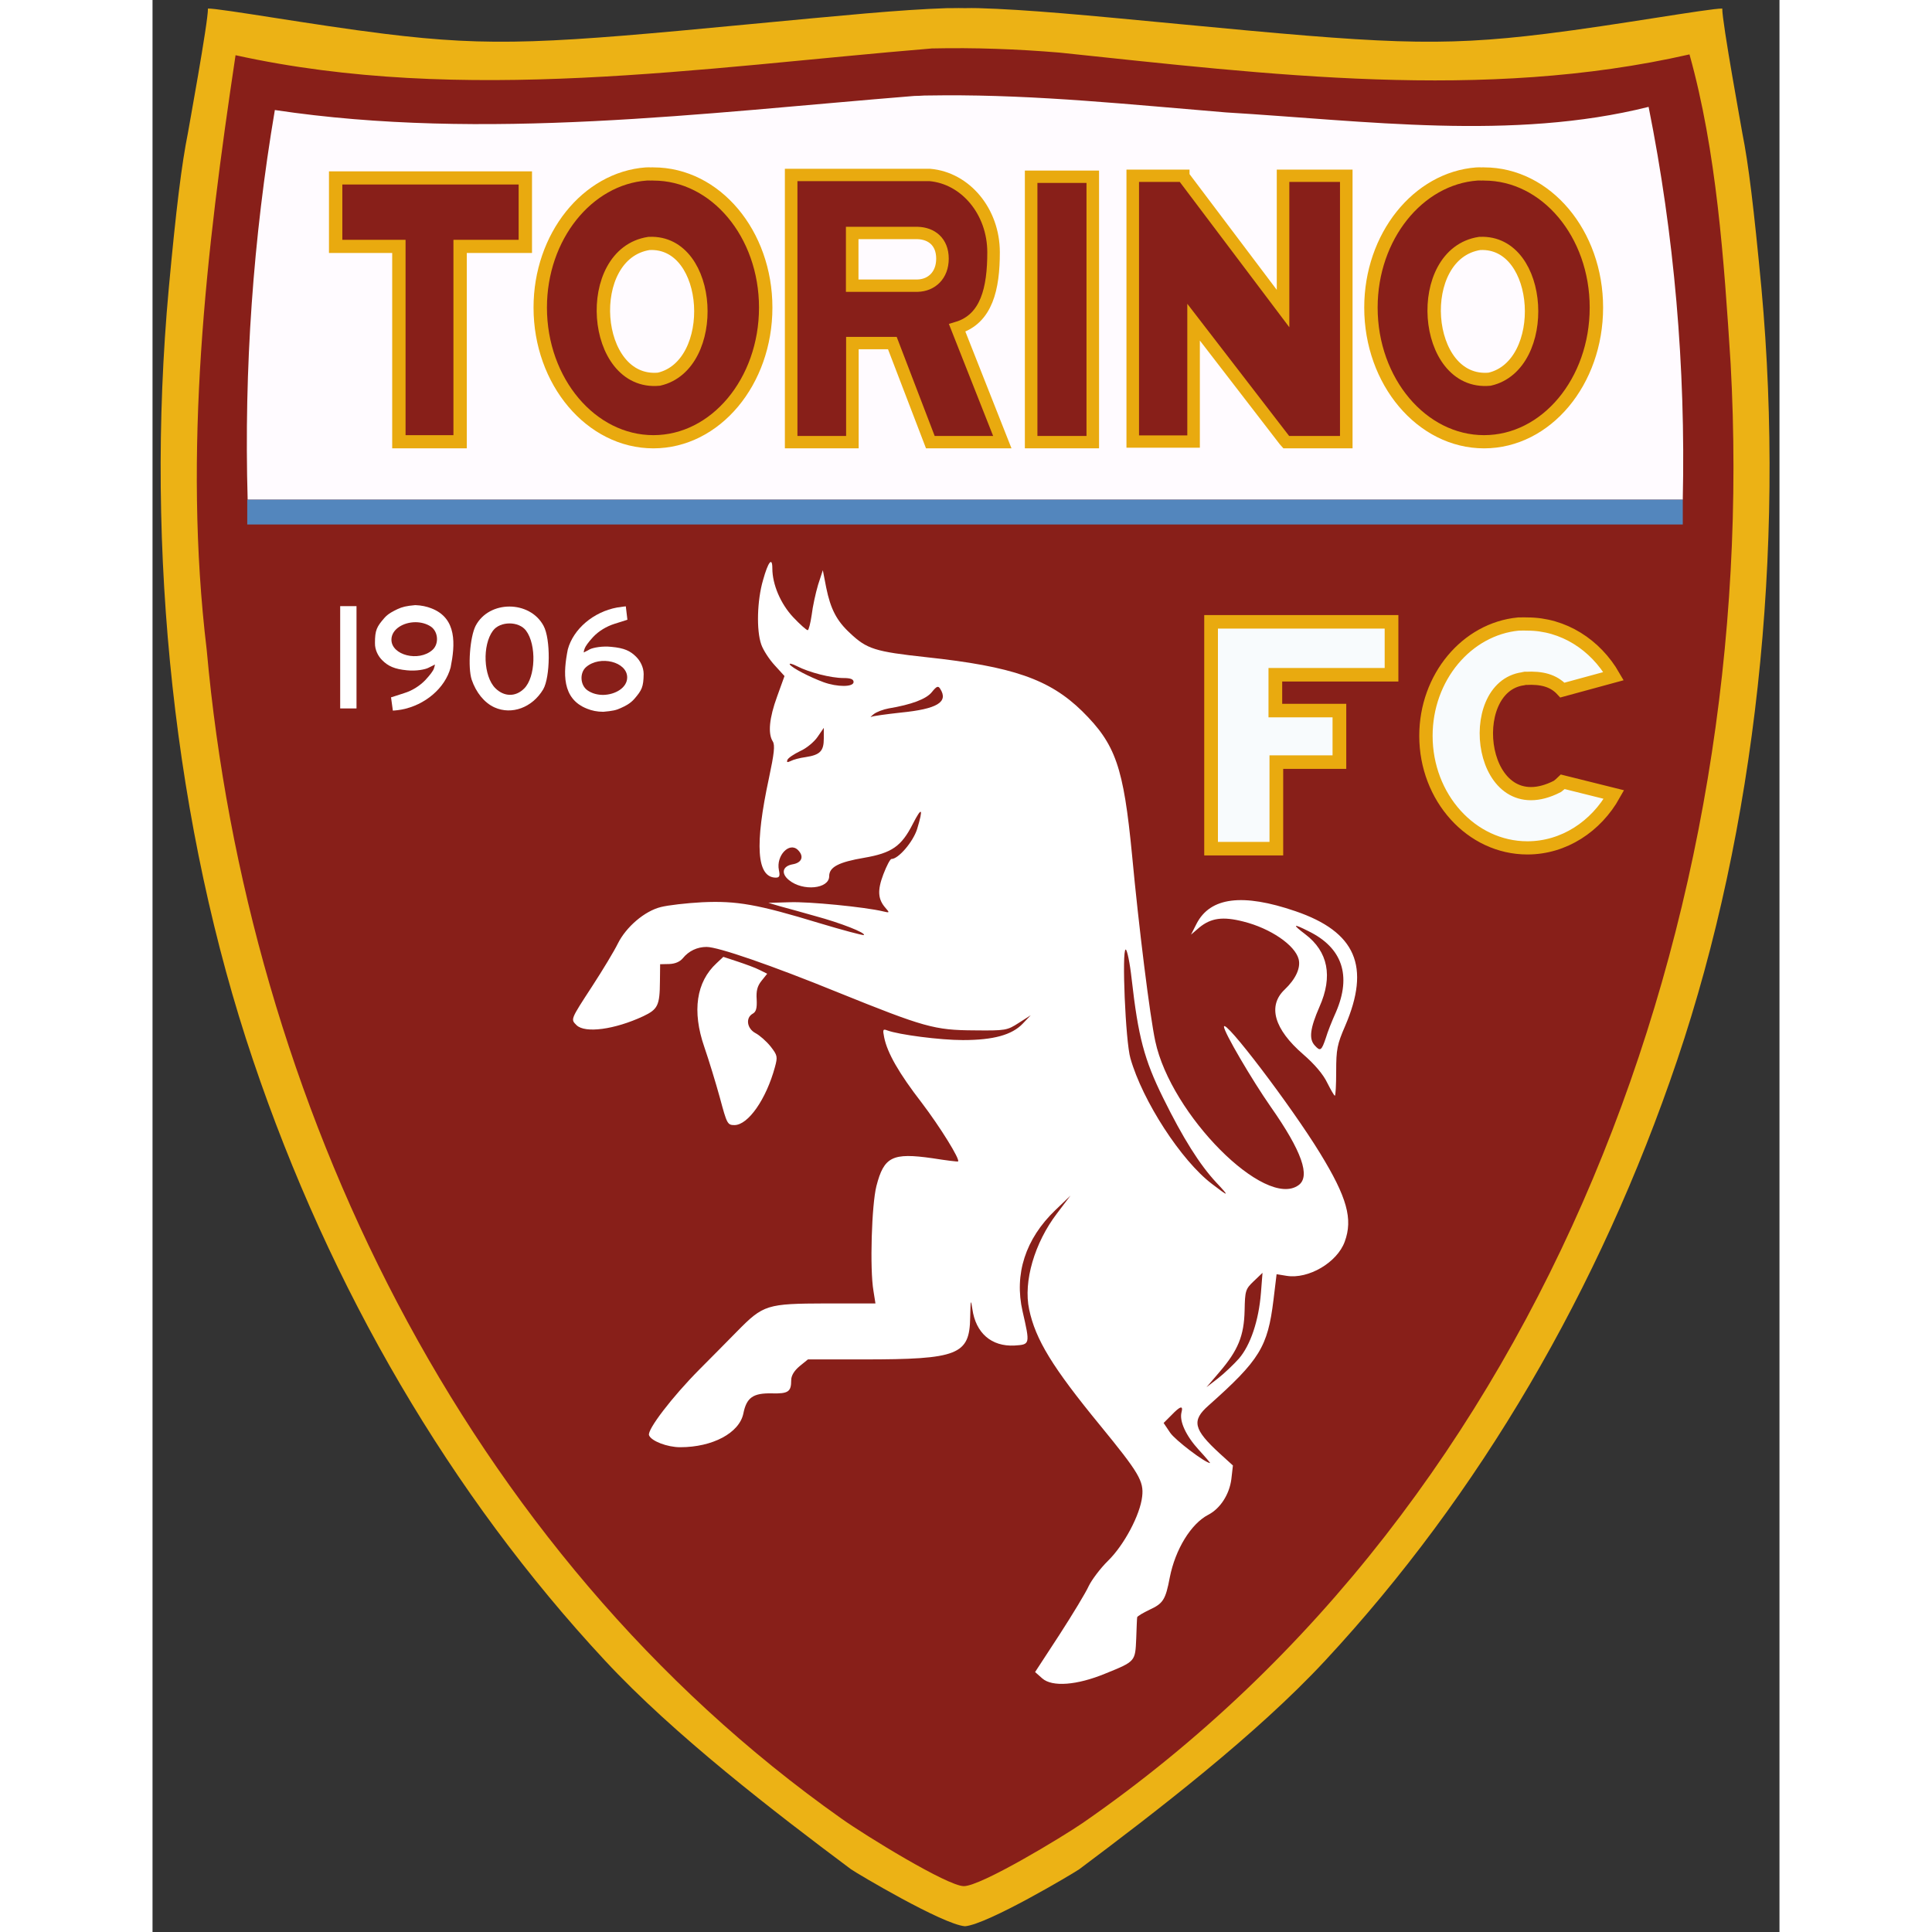 <?xml version="1.0" encoding="UTF-8"?>
<svg xmlns="http://www.w3.org/2000/svg" xmlns:xlink="http://www.w3.org/1999/xlink" width="32px" height="32px" viewBox="0 0 32 38" version="1.1">
<rect x="0" y="0" width="32" height="38" fill="#333333" stroke="none"/>
<defs>
<filter id="alpha" filterUnits="objectBoundingBox" x="0%" y="0%" width="100%" height="100%">
  <feColorMatrix type="matrix" in="SourceGraphic" values="0 0 0 0 1 0 0 0 0 1 0 0 0 0 1 0 0 0 1 0"/>
</filter>
<mask id="mask0">
  <g filter="url(#alpha)">
<rect x="0" y="0" width="32" height="38" style="fill:rgb(0%,0%,0%);fill-opacity:0.961;stroke:none;"/>
  </g>
</mask>
<clipPath id="clip1">
  <rect x="0" y="0" width="32" height="38"/>
</clipPath>
<g id="surface5" clip-path="url(#clip1)">
<path style=" stroke:none;fill-rule:nonzero;fill:rgb(31.765%,54.118%,76.471%);fill-opacity:1;" d="M 1.863 9.828 L 30.098 9.828 L 30.098 10.316 L 1.863 10.316 Z M 1.863 9.828 "/>
</g>
</defs>
<g id="surface1">
<path style=" stroke:none;fill-rule:nonzero;fill:rgb(92.549%,69.804%,8.235%);fill-opacity:1;" d="M 15.633 0.16 C 14.688 0.191 13.562 0.305 11.773 0.473 C 7.805 0.852 6.699 0.93 4.555 0.664 C 3.188 0.496 1.336 0.164 1.09 0.168 C 1.098 0.414 0.695 2.609 0.695 2.621 C 0.574 3.223 0.465 4.094 0.32 5.668 C -0.156 10.859 0.438 16.301 1.977 20.852 C 3.5 25.367 5.871 29.406 8.898 32.66 C 10.254 34.121 12.242 35.648 13.738 36.766 C 13.855 36.848 15.543 37.852 15.98 37.887 C 16.422 37.852 18.109 36.848 18.227 36.766 C 19.719 35.648 21.711 34.121 23.066 32.66 C 26.09 29.406 28.461 25.367 29.988 20.852 C 31.527 16.301 32.121 10.859 31.645 5.668 C 31.496 4.094 31.391 3.223 31.27 2.621 C 31.27 2.609 30.867 0.414 30.875 0.168 C 30.625 0.164 28.777 0.496 27.41 0.664 C 25.266 0.93 24.16 0.852 20.191 0.473 C 18.344 0.297 17.203 0.188 16.238 0.16 C 16.152 0.156 16.066 0.16 15.98 0.16 C 15.898 0.16 15.812 0.156 15.727 0.16 C 15.695 0.16 15.664 0.16 15.633 0.16 Z M 15.633 0.16 "/>
<path style=" stroke:none;fill-rule:nonzero;fill:rgb(53.333%,12.157%,9.804%);fill-opacity:1;" d="M 15.328 0.953 C 10.797 1.328 6.098 2.07 1.633 1.086 C 1.055 4.934 0.594 8.867 1.066 12.785 C 1.863 21.645 6.113 30.516 13.551 35.77 C 14.012 36.098 15.637 37.098 15.957 37.098 C 16.297 37.098 17.898 36.129 18.301 35.852 C 27.465 29.508 31.637 17.977 31.039 7.148 C 30.91 5.117 30.762 2.969 30.23 1.07 C 26.172 1.996 21.953 1.465 17.844 1.035 C 17.008 0.965 16.168 0.934 15.328 0.953 Z M 15.328 0.953 "/>
<path style="fill-rule:nonzero;fill:rgb(97.255%,98.431%,99.216%);fill-opacity:1;stroke-width:1.082;stroke-linecap:butt;stroke-linejoin:miter;stroke:rgb(91.373%,66.667%,5.882%);stroke-opacity:1;stroke-miterlimit:4;" d="M 388.966 498.011 L 388.966 516.147 L 394.121 516.147 L 394.121 509.227 L 399.102 509.227 L 399.102 505.106 L 394.042 505.106 L 394.042 502.242 L 403.219 502.242 L 403.219 498.011 Z M 388.966 498.011 " transform="matrix(0.249,0,0,0.246,-76.032,-110.28)"/>
<path style="fill-rule:nonzero;fill:rgb(97.255%,98.431%,99.216%);fill-opacity:1;stroke-width:1.055;stroke-linecap:butt;stroke-linejoin:miter;stroke:rgb(91.373%,66.667%,5.882%);stroke-opacity:1;stroke-miterlimit:4;" d="M 413.244 498.186 C 409.159 498.583 405.937 502.449 405.937 507.127 C 405.937 512.059 409.52 516.084 413.951 516.084 C 416.827 516.084 419.373 514.381 420.787 511.82 L 416.749 510.802 C 416.623 510.929 416.481 511.04 416.324 511.168 C 410.149 514.381 408.797 503.213 413.621 502.561 C 413.669 502.545 413.716 502.529 413.763 502.529 C 413.779 502.513 413.81 502.529 413.826 502.529 C 415.067 502.465 416.01 502.688 416.717 503.468 L 420.756 502.354 C 419.326 499.84 416.796 498.186 413.951 498.186 C 413.731 498.186 413.559 498.17 413.354 498.186 C 413.323 498.186 413.276 498.186 413.244 498.186 Z M 413.244 498.186 " transform="matrix(0.249,0,0,0.246,-76.032,-110.28)"/>
<path style=" stroke:none;fill-rule:nonzero;fill:rgb(100%,98.431%,100%);fill-opacity:1;" d="M 15.551 1.875 C 15.426 1.875 15.301 1.879 15.18 1.879 C 15.113 1.883 15.047 1.887 14.984 1.887 C 10.82 2.223 6.52 2.781 2.406 2.164 C 1.98 4.676 1.797 7.254 1.871 9.828 L 30.098 9.828 C 30.156 7.219 29.93 4.617 29.426 2.102 C 26.746 2.773 23.855 2.375 21.113 2.211 C 19.262 2.059 17.41 1.863 15.551 1.875 Z M 15.551 1.875 "/>
<use xlink:href="#surface5" mask="url(#mask0)"/>
<path style="fill-rule:nonzero;fill:rgb(53.333%,12.157%,9.804%);fill-opacity:1;stroke-width:4.107;stroke-linecap:butt;stroke-linejoin:miter;stroke:rgb(91.373%,66.667%,5.882%);stroke-opacity:1;stroke-miterlimit:4;" d="M 56.278 57.882 L 56.278 79.259 L 75.709 79.259 L 75.709 140.248 L 94.529 140.248 L 94.529 79.259 L 114.571 79.259 L 114.571 57.882 Z M 56.278 57.882 " transform="matrix(0.064,0,0,0.063,-0,-0.147)"/>
<path style="fill-rule:nonzero;fill:rgb(53.333%,12.157%,9.804%);fill-opacity:1;stroke-width:3.859;stroke-linecap:butt;stroke-linejoin:miter;stroke:rgb(91.373%,66.667%,5.882%);stroke-opacity:1;stroke-miterlimit:4;" d="M 270.019 57.513 L 288.961 57.513 L 288.961 140.371 L 270.019 140.371 Z M 270.019 57.513 " transform="matrix(0.064,0,0,0.063,-0,-0.147)"/>
<path style="fill-rule:nonzero;fill:rgb(53.333%,12.157%,9.804%);fill-opacity:1;stroke-width:3.859;stroke-linecap:butt;stroke-linejoin:miter;stroke:rgb(91.373%,66.667%,5.882%);stroke-opacity:1;stroke-miterlimit:4;" d="M 301.243 57.205 L 301.243 140.186 L 319.941 140.186 L 319.941 102.915 L 347.927 139.817 L 348.415 140.371 L 366.869 140.371 L 366.869 57.205 L 347.438 57.205 L 347.438 98.665 L 316.764 57.328 L 316.764 57.205 Z M 301.243 57.205 " transform="matrix(0.064,0,0,0.063,-0,-0.147)"/>
<path style="fill-rule:nonzero;fill:rgb(53.333%,12.157%,9.804%);fill-opacity:1;stroke-width:3.859;stroke-linecap:butt;stroke-linejoin:miter;stroke:rgb(91.373%,66.667%,5.882%);stroke-opacity:1;stroke-miterlimit:4;" d="M 196.267 56.958 L 196.267 140.371 L 215.087 140.371 L 215.087 109.446 L 227.369 109.446 L 239.039 140.371 L 261.159 140.371 L 247.289 104.702 C 256.393 101.93 258.471 92.319 258.471 81.107 C 258.471 68.355 249.855 57.944 238.917 56.958 Z M 215.026 75.07 L 235.129 75.07 C 239.406 75.193 242.767 77.842 242.767 83.079 C 242.767 88.315 239.406 91.395 235.129 91.519 L 215.026 91.519 Z M 215.026 75.07 " transform="matrix(0.064,0,0,0.063,-0,-0.147)"/>
<path style="fill-rule:nonzero;fill:rgb(53.333%,12.157%,9.804%);fill-opacity:1;stroke-width:4.12;stroke-linecap:butt;stroke-linejoin:miter;stroke:rgb(91.373%,66.667%,5.882%);stroke-opacity:1;stroke-miterlimit:4;" d="M 151.722 56.65 C 133.635 58.006 119.154 76.179 119.154 98.357 C 119.154 121.458 134.796 140.248 153.922 140.248 C 173.047 140.248 188.446 121.458 188.446 98.357 C 188.446 75.317 173.047 56.65 153.922 56.65 C 153.616 56.65 153.372 56.589 153.066 56.65 C 152.639 56.65 152.15 56.589 151.722 56.65 Z M 152.578 78.335 C 152.639 78.335 152.639 78.335 152.7 78.335 C 172.253 77.473 174.208 116.407 155.633 120.719 C 134.919 122.691 132.047 81.539 152.578 78.335 Z M 152.578 78.335 " transform="matrix(0.064,0,0,0.063,-0,-0.147)"/>
<path style="fill-rule:nonzero;fill:rgb(53.333%,12.157%,9.804%);fill-opacity:1;stroke-width:4.12;stroke-linecap:butt;stroke-linejoin:miter;stroke:rgb(91.373%,66.667%,5.882%);stroke-opacity:1;stroke-miterlimit:4;" d="M 407.014 56.65 C 388.927 58.006 374.446 76.179 374.446 98.357 C 374.446 121.458 390.088 140.248 409.214 140.248 C 428.339 140.248 443.737 121.458 443.737 98.357 C 443.737 75.317 428.339 56.65 409.214 56.65 C 408.908 56.65 408.664 56.589 408.358 56.65 C 407.931 56.65 407.442 56.589 407.014 56.65 Z M 407.869 78.335 C 407.931 78.335 407.931 78.335 407.992 78.335 C 427.545 77.473 429.5 116.407 410.925 120.719 C 390.21 122.691 387.4 81.539 407.869 78.335 Z M 407.869 78.335 " transform="matrix(0.064,0,0,0.063,-0,-0.147)"/>
<path style=" stroke:none;fill-rule:nonzero;fill:rgb(100%,100%,100%);fill-opacity:1;" d="M 5.168 11.902 C 4.984 11.918 4.914 11.938 4.82 11.98 C 4.738 12.02 4.637 12.066 4.559 12.156 C 4.41 12.328 4.375 12.395 4.375 12.645 C 4.371 12.789 4.445 12.914 4.516 12.984 C 4.633 13.102 4.758 13.16 5.004 13.184 C 5.184 13.203 5.367 13.168 5.43 13.133 C 5.461 13.117 5.492 13.102 5.508 13.094 C 5.539 13.082 5.547 13.07 5.551 13.07 C 5.559 13.074 5.539 13.133 5.535 13.148 C 5.52 13.195 5.461 13.273 5.367 13.375 C 5.254 13.492 5.105 13.586 4.949 13.633 C 4.863 13.66 4.727 13.707 4.695 13.715 C 4.691 13.715 4.691 13.711 4.691 13.715 L 4.727 13.977 C 4.727 13.977 4.805 13.973 4.895 13.957 C 5.359 13.871 5.754 13.535 5.863 13.129 C 5.953 12.68 5.992 12.16 5.484 11.965 C 5.395 11.93 5.289 11.906 5.168 11.902 Z M 5.172 12.238 C 5.277 12.238 5.391 12.266 5.48 12.328 C 5.621 12.43 5.637 12.668 5.504 12.785 C 5.234 13.023 4.699 12.887 4.699 12.582 C 4.699 12.379 4.93 12.238 5.172 12.238 Z M 5.172 12.238 "/>
<path style=" stroke:none;fill-rule:nonzero;fill:rgb(100%,100%,100%);fill-opacity:1;" d="M 7.02 11.93 C 6.754 11.93 6.488 12.055 6.355 12.309 C 6.242 12.531 6.199 13.125 6.277 13.367 C 6.363 13.621 6.527 13.824 6.727 13.914 C 7.066 14.066 7.469 13.918 7.684 13.559 C 7.824 13.316 7.832 12.566 7.691 12.309 C 7.555 12.055 7.285 11.93 7.02 11.93 Z M 7.023 12.262 C 7.148 12.262 7.277 12.309 7.348 12.406 C 7.555 12.684 7.535 13.32 7.309 13.543 C 7.141 13.711 6.914 13.707 6.742 13.535 C 6.508 13.301 6.484 12.691 6.695 12.406 C 6.766 12.309 6.895 12.262 7.023 12.262 Z M 7.023 12.262 "/>
<path style=" stroke:none;fill-rule:nonzero;fill:rgb(100%,100%,100%);fill-opacity:1;" d="M 3.691 11.922 L 4.012 11.922 L 4.012 13.934 L 3.691 13.934 Z M 3.691 11.922 "/>
<path style=" stroke:none;fill-rule:nonzero;fill:rgb(100%,100%,100%);fill-opacity:1;" d="M 8.867 14 C 9.047 13.984 9.121 13.969 9.211 13.926 C 9.297 13.887 9.395 13.84 9.477 13.746 C 9.625 13.574 9.656 13.512 9.66 13.258 C 9.66 13.117 9.586 12.992 9.516 12.922 C 9.398 12.801 9.277 12.746 9.027 12.723 C 8.848 12.703 8.668 12.738 8.602 12.77 C 8.57 12.789 8.539 12.805 8.523 12.812 C 8.496 12.824 8.484 12.836 8.484 12.832 C 8.477 12.828 8.492 12.77 8.5 12.754 C 8.516 12.711 8.57 12.633 8.664 12.531 C 8.777 12.41 8.93 12.32 9.086 12.27 C 9.168 12.246 9.309 12.199 9.336 12.191 C 9.34 12.191 9.34 12.191 9.34 12.188 L 9.309 11.926 C 9.309 11.926 9.227 11.934 9.137 11.949 C 8.672 12.035 8.277 12.371 8.168 12.773 C 8.078 13.227 8.043 13.746 8.551 13.941 C 8.641 13.977 8.742 14 8.867 14 Z M 8.863 13.668 C 8.754 13.668 8.645 13.641 8.555 13.578 C 8.41 13.477 8.398 13.234 8.527 13.121 C 8.801 12.883 9.336 13.016 9.336 13.324 C 9.336 13.527 9.102 13.664 8.863 13.668 Z M 8.863 13.668 "/>
<path style=" stroke:none;fill-rule:nonzero;fill:rgb(100%,100%,100%);fill-opacity:1;" d="M 17.5 33.012 L 17.359 32.887 L 17.836 32.156 C 18.098 31.75 18.359 31.32 18.414 31.195 C 18.473 31.074 18.641 30.848 18.793 30.699 C 19.109 30.391 19.426 29.793 19.465 29.434 C 19.5 29.133 19.402 28.969 18.641 28.039 C 17.699 26.891 17.367 26.348 17.242 25.754 C 17.125 25.207 17.348 24.445 17.789 23.867 L 18.055 23.516 L 17.758 23.801 C 17.168 24.367 16.945 25.062 17.113 25.793 C 17.262 26.445 17.262 26.445 16.953 26.465 C 16.5 26.488 16.191 26.219 16.125 25.746 C 16.094 25.539 16.09 25.562 16.082 25.918 C 16.07 26.648 15.844 26.738 13.988 26.738 L 12.891 26.738 L 12.727 26.871 C 12.621 26.961 12.562 27.055 12.562 27.148 C 12.562 27.375 12.504 27.414 12.18 27.406 C 11.812 27.398 11.684 27.488 11.621 27.801 C 11.543 28.184 11.016 28.465 10.379 28.465 C 10.125 28.465 9.809 28.344 9.766 28.23 C 9.723 28.125 10.223 27.473 10.754 26.938 C 10.977 26.715 11.312 26.375 11.5 26.184 C 12.016 25.66 12.082 25.641 13.246 25.637 L 14.219 25.637 L 14.18 25.391 C 14.105 24.957 14.145 23.691 14.238 23.328 C 14.387 22.75 14.551 22.668 15.34 22.781 C 15.609 22.824 15.84 22.852 15.844 22.844 C 15.887 22.805 15.492 22.168 15.133 21.695 C 14.68 21.109 14.453 20.711 14.391 20.406 C 14.359 20.25 14.367 20.234 14.449 20.266 C 14.68 20.352 15.492 20.457 15.938 20.457 C 16.543 20.457 16.902 20.355 17.113 20.137 L 17.273 19.969 L 17.035 20.121 C 16.809 20.266 16.781 20.273 16.16 20.266 C 15.379 20.262 15.176 20.203 13.484 19.52 C 12.168 18.984 11.125 18.625 10.898 18.625 C 10.715 18.625 10.547 18.703 10.43 18.848 C 10.371 18.918 10.277 18.957 10.164 18.961 L 9.984 18.965 L 9.98 19.305 C 9.977 19.777 9.938 19.852 9.652 19.988 C 9.09 20.25 8.508 20.328 8.34 20.164 C 8.223 20.047 8.215 20.062 8.645 19.402 C 8.859 19.074 9.086 18.695 9.152 18.559 C 9.316 18.23 9.68 17.918 10 17.84 C 10.137 17.805 10.504 17.762 10.812 17.746 C 11.488 17.715 11.895 17.785 13.113 18.156 C 13.582 18.297 13.977 18.402 13.992 18.391 C 14.031 18.348 13.531 18.152 13.043 18.02 C 12.793 17.949 12.484 17.863 12.352 17.828 L 12.113 17.758 L 12.527 17.746 C 12.898 17.73 14.016 17.84 14.371 17.926 C 14.5 17.957 14.5 17.953 14.418 17.859 C 14.266 17.688 14.254 17.512 14.375 17.195 C 14.438 17.031 14.508 16.895 14.535 16.895 C 14.672 16.895 14.961 16.555 15.039 16.305 C 15.164 15.891 15.133 15.855 14.953 16.207 C 14.73 16.645 14.543 16.777 14 16.871 C 13.492 16.957 13.309 17.055 13.309 17.234 C 13.309 17.484 12.793 17.535 12.52 17.312 C 12.355 17.18 12.391 17.035 12.59 17 C 12.773 16.969 12.82 16.844 12.695 16.719 C 12.527 16.551 12.262 16.828 12.32 17.113 C 12.344 17.23 12.332 17.262 12.258 17.262 C 11.883 17.258 11.84 16.621 12.125 15.301 C 12.227 14.82 12.246 14.656 12.199 14.582 C 12.102 14.43 12.129 14.125 12.285 13.699 L 12.43 13.297 L 12.238 13.086 C 12.133 12.973 12.012 12.789 11.973 12.676 C 11.875 12.398 11.891 11.809 12.008 11.41 C 12.109 11.047 12.191 10.945 12.191 11.18 C 12.191 11.496 12.355 11.879 12.602 12.141 C 12.734 12.281 12.863 12.395 12.887 12.395 C 12.906 12.395 12.941 12.258 12.965 12.094 C 12.984 11.93 13.043 11.664 13.09 11.504 L 13.184 11.215 L 13.25 11.555 C 13.336 11.98 13.457 12.211 13.719 12.453 C 14.051 12.766 14.207 12.816 15.219 12.926 C 16.922 13.109 17.641 13.359 18.285 13.988 C 18.945 14.641 19.098 15.082 19.266 16.816 C 19.398 18.23 19.617 19.988 19.723 20.48 C 20.031 21.926 21.883 23.785 22.539 23.312 C 22.781 23.141 22.605 22.641 21.996 21.773 C 21.625 21.242 21.074 20.301 21.074 20.195 C 21.074 20.016 22.402 21.762 22.965 22.684 C 23.496 23.551 23.613 23.977 23.449 24.422 C 23.301 24.832 22.734 25.164 22.305 25.094 L 22.109 25.062 L 22.047 25.574 C 21.934 26.492 21.777 26.75 20.77 27.645 C 20.434 27.941 20.473 28.113 20.988 28.586 L 21.25 28.824 L 21.219 29.094 C 21.18 29.395 21 29.672 20.766 29.793 C 20.426 29.969 20.117 30.473 20.008 31.027 C 19.926 31.465 19.875 31.539 19.613 31.66 C 19.48 31.723 19.371 31.789 19.367 31.809 C 19.363 31.824 19.355 32.016 19.348 32.23 C 19.328 32.68 19.336 32.676 18.738 32.918 C 18.18 33.148 17.695 33.184 17.5 33.012 Z M 20.578 28.516 C 20.324 28.238 20.195 27.953 20.238 27.781 C 20.277 27.637 20.215 27.652 20.039 27.836 L 19.887 27.988 L 20.016 28.18 C 20.113 28.324 20.699 28.77 20.801 28.777 C 20.809 28.777 20.711 28.66 20.578 28.516 Z M 21.367 26.723 C 21.594 26.461 21.758 25.977 21.801 25.43 L 21.832 25.035 L 21.66 25.199 C 21.496 25.355 21.488 25.387 21.48 25.773 C 21.469 26.273 21.352 26.559 20.984 26.988 L 20.73 27.285 L 20.953 27.113 C 21.078 27.016 21.262 26.84 21.367 26.723 Z M 20.922 23.258 C 20.598 22.91 20.27 22.391 19.879 21.598 C 19.504 20.84 19.387 20.391 19.258 19.254 C 19.223 18.934 19.168 18.676 19.141 18.676 C 19.062 18.676 19.137 20.488 19.234 20.816 C 19.473 21.656 20.234 22.828 20.836 23.285 C 21.176 23.547 21.191 23.543 20.922 23.258 Z M 12.848 14.891 C 13.129 14.848 13.203 14.773 13.203 14.527 L 13.203 14.316 L 13.082 14.492 C 13.016 14.59 12.863 14.719 12.738 14.773 C 12.617 14.832 12.504 14.906 12.488 14.945 C 12.469 14.996 12.484 15 12.551 14.969 C 12.602 14.941 12.734 14.906 12.848 14.891 Z M 14.715 14.016 C 15.434 13.945 15.66 13.809 15.492 13.547 C 15.453 13.484 15.422 13.496 15.328 13.613 C 15.219 13.75 14.926 13.859 14.477 13.934 C 14.371 13.953 14.238 14.004 14.184 14.047 C 14.125 14.094 14.109 14.117 14.141 14.098 C 14.176 14.082 14.434 14.047 14.715 14.016 Z M 13.789 13.414 C 13.789 13.359 13.73 13.336 13.59 13.336 C 13.344 13.336 12.918 13.227 12.68 13.105 C 12.582 13.055 12.516 13.039 12.535 13.07 C 12.578 13.137 12.922 13.316 13.199 13.418 C 13.469 13.516 13.789 13.516 13.789 13.414 Z M 11.16 21.594 C 11.078 21.297 10.941 20.848 10.852 20.59 C 10.609 19.887 10.695 19.312 11.094 18.945 L 11.227 18.82 L 11.512 18.914 C 11.664 18.965 11.859 19.035 11.941 19.078 L 12.09 19.152 L 11.977 19.293 C 11.895 19.395 11.871 19.492 11.883 19.66 C 11.891 19.832 11.871 19.902 11.805 19.938 C 11.66 20.02 11.691 20.23 11.859 20.32 C 11.941 20.363 12.074 20.48 12.156 20.582 C 12.293 20.758 12.297 20.785 12.242 20.988 C 12.07 21.621 11.715 22.129 11.445 22.129 C 11.309 22.129 11.297 22.105 11.16 21.594 Z M 23.105 21.297 C 23.027 21.133 22.859 20.934 22.633 20.738 C 22.059 20.242 21.93 19.785 22.266 19.465 C 22.484 19.258 22.586 19.039 22.543 18.867 C 22.473 18.59 21.988 18.258 21.453 18.125 C 21.051 18.023 20.82 18.055 20.59 18.242 L 20.426 18.383 L 20.535 18.168 C 20.805 17.645 21.441 17.566 22.48 17.922 C 23.668 18.328 23.961 19.008 23.457 20.18 C 23.301 20.539 23.281 20.641 23.281 21.07 C 23.281 21.336 23.27 21.555 23.254 21.551 C 23.242 21.551 23.176 21.438 23.105 21.297 Z M 23.078 20.414 C 23.109 20.305 23.199 20.078 23.277 19.906 C 23.586 19.188 23.402 18.641 22.738 18.316 C 22.43 18.16 22.41 18.176 22.672 18.375 C 23.121 18.715 23.219 19.203 22.953 19.801 C 22.766 20.23 22.742 20.434 22.859 20.562 C 22.969 20.684 22.992 20.668 23.078 20.414 Z M 23.078 20.414 "/>
</g>
</svg>

